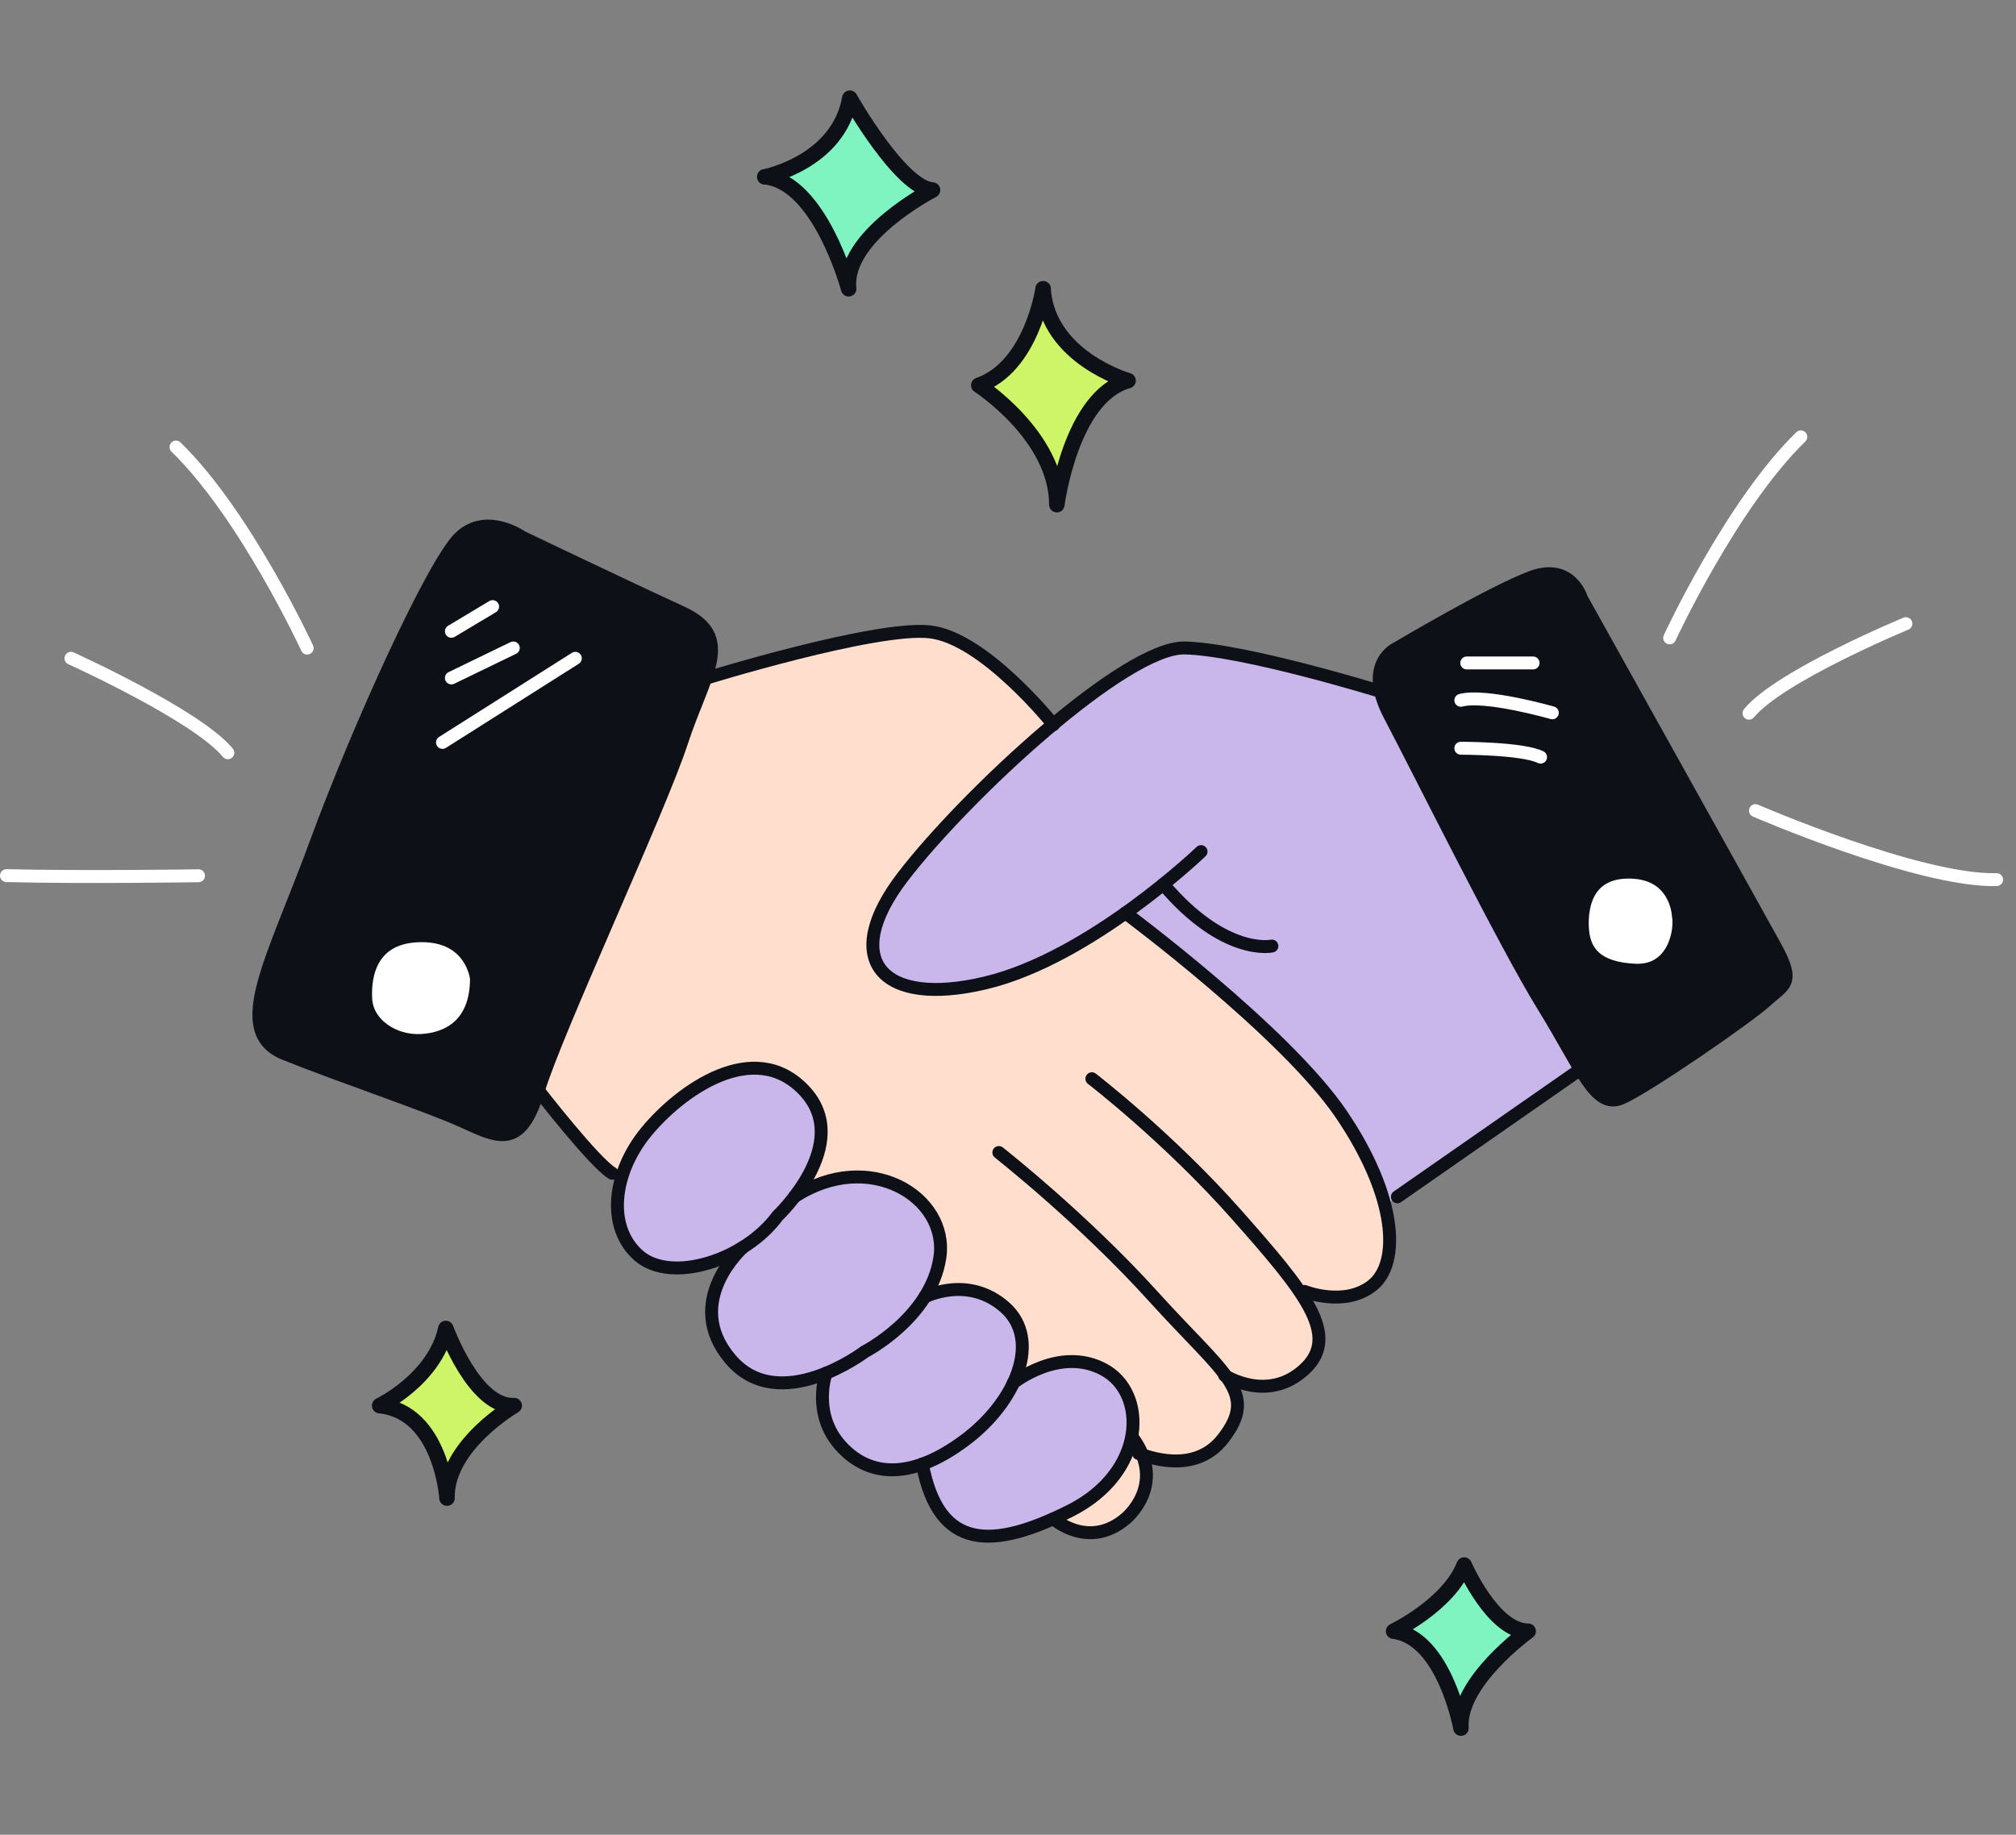 <svg width="156" height="142" fill="none" xmlns="http://www.w3.org/2000/svg"><rect width="100%" height="100%" fill="#808080" stroke="none"/><path d="m55.06 52.35-4.02 9.71-7.66 17.51-1.71 4.84 2.85 3.5 2.85 2.89 34.41 26.85s3.48 2.16 5.51-.29 1.42-4.66 1.42-4.66 4.83.99 5.93-1.38c1.1-2.37.77-4.54.77-4.54s3.88 1.44 5.52-.79c1.64-2.23 0-5.61 0-5.61s3.07.95 5.25-.9c2.19-1.85.98-6.18.98-6.18s-1.92-7.17-8.4-12.77-11.68-9.87-11.68-9.87l-5.57-14.57s-3.53-5.4-7.87-6.71c-4.34-1.31-18.59 2.98-18.59 2.98l.01-.01z" fill="#FFDECE"/><path d="M40.41 41.58s-2.74-1.94-4.8 0c-2.06 1.94-7.88 14.73-11.19 23.75-3.31 9.02-6.62 14.5-2.4 16.22 4.23 1.71 11.08 4 13.82 5.25s4.45 2.17 5.82-2.4 9.36-21.7 11.08-26.95c1.71-5.25 4.23-8.11 0-10.05-4.23-1.94-12.33-5.82-12.33-5.82zM122.4 46.38s-.8-2.85-3.88-1.71c-3.08 1.14-10.39 5.48-10.39 5.48s-2.74 1.14-.57 5.25c2.17 4.11 8.91 17.7 11.88 22.5 2.97 4.8 4 7.99 6.05 7.08 2.05-.91 9.82-6.28 11.19-7.54 1.37-1.26 2.28-1.29.69-4.18-1.59-2.89-14.96-26.88-14.96-26.88h-.01z" fill="#0D1117"/><path d="M76.27 76.07c-8.11 1.94-11.31-1.83-6.4-8.22 4.91-6.39 17.24-17.81 21.81-17.7 4.57.11 14.96 3.31 14.96 3.31l15.76 29.23-15.24 10.61s-3.45-8.29-8.4-12.77-11.68-9.87-11.68-9.87-2.72 3.47-10.83 5.41h.02zM60.17 94.11s5.94-5.6 2.06-9.71c-3.88-4.11-9.59 0-12.22 3.2-2.63 3.2-3.08 7.42-.57 9.59 2.51 2.17 8.18.38 10.73-3.08z" fill="#C9B7EC"/><path d="M61.47 92.63c5.76-3.77 11.94 0 11.26 4.68-.69 4.68-5.82 7.31-5.82 7.31s-6.62 5.02-10.39.57c-3.77-4.45.97-8.65.97-8.65" fill="#C9B7EC"/><path d="M71.56 100.38s3.34-1.73 6.2.8c2.85 2.53.88 7.32-3.1 10.29-3.98 2.97-7.29 2.97-9.58.46-2.29-2.51-1.16-5.65-1.16-5.65" fill="#C9B7EC"/><path d="M78.41 107.03s3.56-2.87 6.99-1.04 3.31 7.99-2.63 10.96c-5.94 2.97-10.13 3.11-11.4-3.64" fill="#C9B7EC"/><g stroke-linecap="round" stroke-linejoin="round"><path d="M40.41 41.58s-2.74-1.94-4.8 0c-2.06 1.94-7.88 14.73-11.19 23.75-3.31 9.02-6.62 14.5-2.4 16.22 4.23 1.71 11.08 4 13.82 5.25s4.45 2.17 5.82-2.4 9.36-21.7 11.08-26.95c1.71-5.25 4.23-8.11 0-10.05-4.23-1.94-12.33-5.82-12.33-5.82z" stroke="#0D1117"/><path d="M81.52 56.09s-5.37-6.74-9.59-7.19c-4.22-.45-17.32 3.6-17.32 3.6M41.67 84.41s4.34 5.6 5.71 6.4" stroke="#0D1117"/><path d="M92.94 65.91s-8.56 8.22-16.67 10.16c-8.11 1.94-11.31-1.83-6.4-8.22 4.91-6.39 17.24-17.81 21.81-17.7 4.57.11 14.96 3.31 14.96 3.31" stroke="#0D1117"/><path d="M36.87 75.73s-.34-3.31-4.23-3.31c-3.89 0-4.45 2.97-4.34 4.91.11 1.94 2.16 3.31 4.28 3.2 2.12-.11 4.29-1.26 4.29-4.8z" fill="#fff" stroke="#0D1117"/><path d="m44.52 50.95-10.28 6.51M39.72 50.15l-4.79 2.32M38.12 46.95l-3.19 1.91" stroke="#fff"/><path d="M98.42 73.22s-3.66.82-8.4-4.78M122.4 82.69l-14.27 9.94M122.4 46.38s-.8-2.85-3.88-1.71c-3.08 1.14-10.39 5.48-10.39 5.48s-2.74 1.14-.57 5.25c2.17 4.11 8.91 17.7 11.88 22.5 2.97 4.8 4 7.99 6.05 7.08 2.05-.91 9.82-6.28 11.19-7.54 1.37-1.26 2.28-1.29.69-4.18-1.59-2.89-14.96-26.88-14.96-26.88h-.01zM87.09 70.66s12.36 9.18 16.7 15.58 4.57 11.53 2.4 13.25c-2.17 1.71-5.25.46-5.25.46M84.49 83.49S90.43 88.06 95.68 94c5.25 5.94 8.11 9.36 5.25 11.99-2.86 2.63-6.17.46-6.17.46" stroke="#0D1117"/><path d="M88.1 112.49c1.45.56 4.6 1.37 6.55-1.16 2.77-3.58.12-4.88-5.37-10.95C83.8 94.31 77.29 89.2 77.29 89.2" stroke="#0D1117"/><path d="M113.5 51.31h5.13M120.12 55.17s-5.14-1.48-7.08-.97M113.04 57.91s4.8 0 6.17.69" stroke="#fff"/><path d="M60.17 94.11s5.94-5.6 2.06-9.71c-3.88-4.11-9.59 0-12.22 3.2-2.63 3.2-3.08 7.42-.57 9.59 2.51 2.17 8.18.38 10.73-3.08z" stroke="#0D1117"/><path d="M61.47 92.63c5.76-3.77 11.94 0 11.26 4.68-.69 4.68-5.82 7.31-5.82 7.31s-6.62 5.02-10.39.57c-3.77-4.45.97-8.65.97-8.65" stroke="#0D1117"/><path d="M71.56 100.38s3.34-1.73 6.2.8c2.85 2.53.88 7.32-3.1 10.29-3.98 2.97-7.29 2.97-9.58.46-2.29-2.51-1.16-5.65-1.16-5.65" stroke="#0D1117"/><path d="M78.41 107.03s3.56-2.87 6.99-1.04 3.31 7.99-2.63 10.96c-5.94 2.97-10.13 3.11-11.4-3.64" stroke="#0D1117"/><path d="M81.52 117.55s2.7 2.42 5.57 0c0 0 3.23-2.59.58-6.25" stroke="#0D1117"/><path d="M129.87 70.84s-.13-3.28-3.73-3.34c-3.59-.07-3.82 3.07-3.67 4.58.15 1.51.99 2.88 4.07 3.01 3.07.13 3.56-3.2 3.33-4.24v-.01z" fill="#fff" stroke="#0D1117"/><g stroke="#fff"><path d="M129.2 49.37s4.78-10.34 10.15-15.56M135.84 62.74s12.67 5.49 18.66 5.34M147.48 48.27s-9.77 4.04-12.14 6.93"/></g><g stroke="#fff"><path d="M23.77 50.16S18.99 39.82 13.62 34.6M15.36 67.78s-8.87.14-14.86-.01M5.49 50.95s9.77 4.42 12.14 7.31"/></g><path d="M59.18 13.69s5.69-1.11 6.58-6.09c0 0 3.91 6.93 6.4 7.11 0 0-6.93 3.56-6.49 7.64 0 0-2.22-8.27-6.49-8.67v.01z" fill="#7FF4C1" stroke="#0D1117" stroke-width="1.2"/><path d="M80.72 22.35s-.89 6.04-4.98 7.47c0 0 6.04 3.91 6.04 9.24 0 0 1.07-8.35 5.51-9.6 0 0-6.22-1.78-6.58-7.11h.01zM29.38 108.79s4.26-2.05 5.12-5.97c0 0 2.22 6.14 5.29 5.97 0 0-5.29 3.07-5.2 7.16 0 0-.43-6.65-5.2-7.16h-.01z" fill="#CDF567" stroke="#0D1117" stroke-width="1.2"/><path d="M107.84 126.25s4.26-2.05 5.46-5.12c0 0 2.22 5.12 4.95 5.12 0 0-5.46 3.92-5.2 7.5 0 0-1.28-6.99-5.2-7.5h-.01z" fill="#7FF4C1" stroke="#0D1117" stroke-width="1.2"/></g></svg>